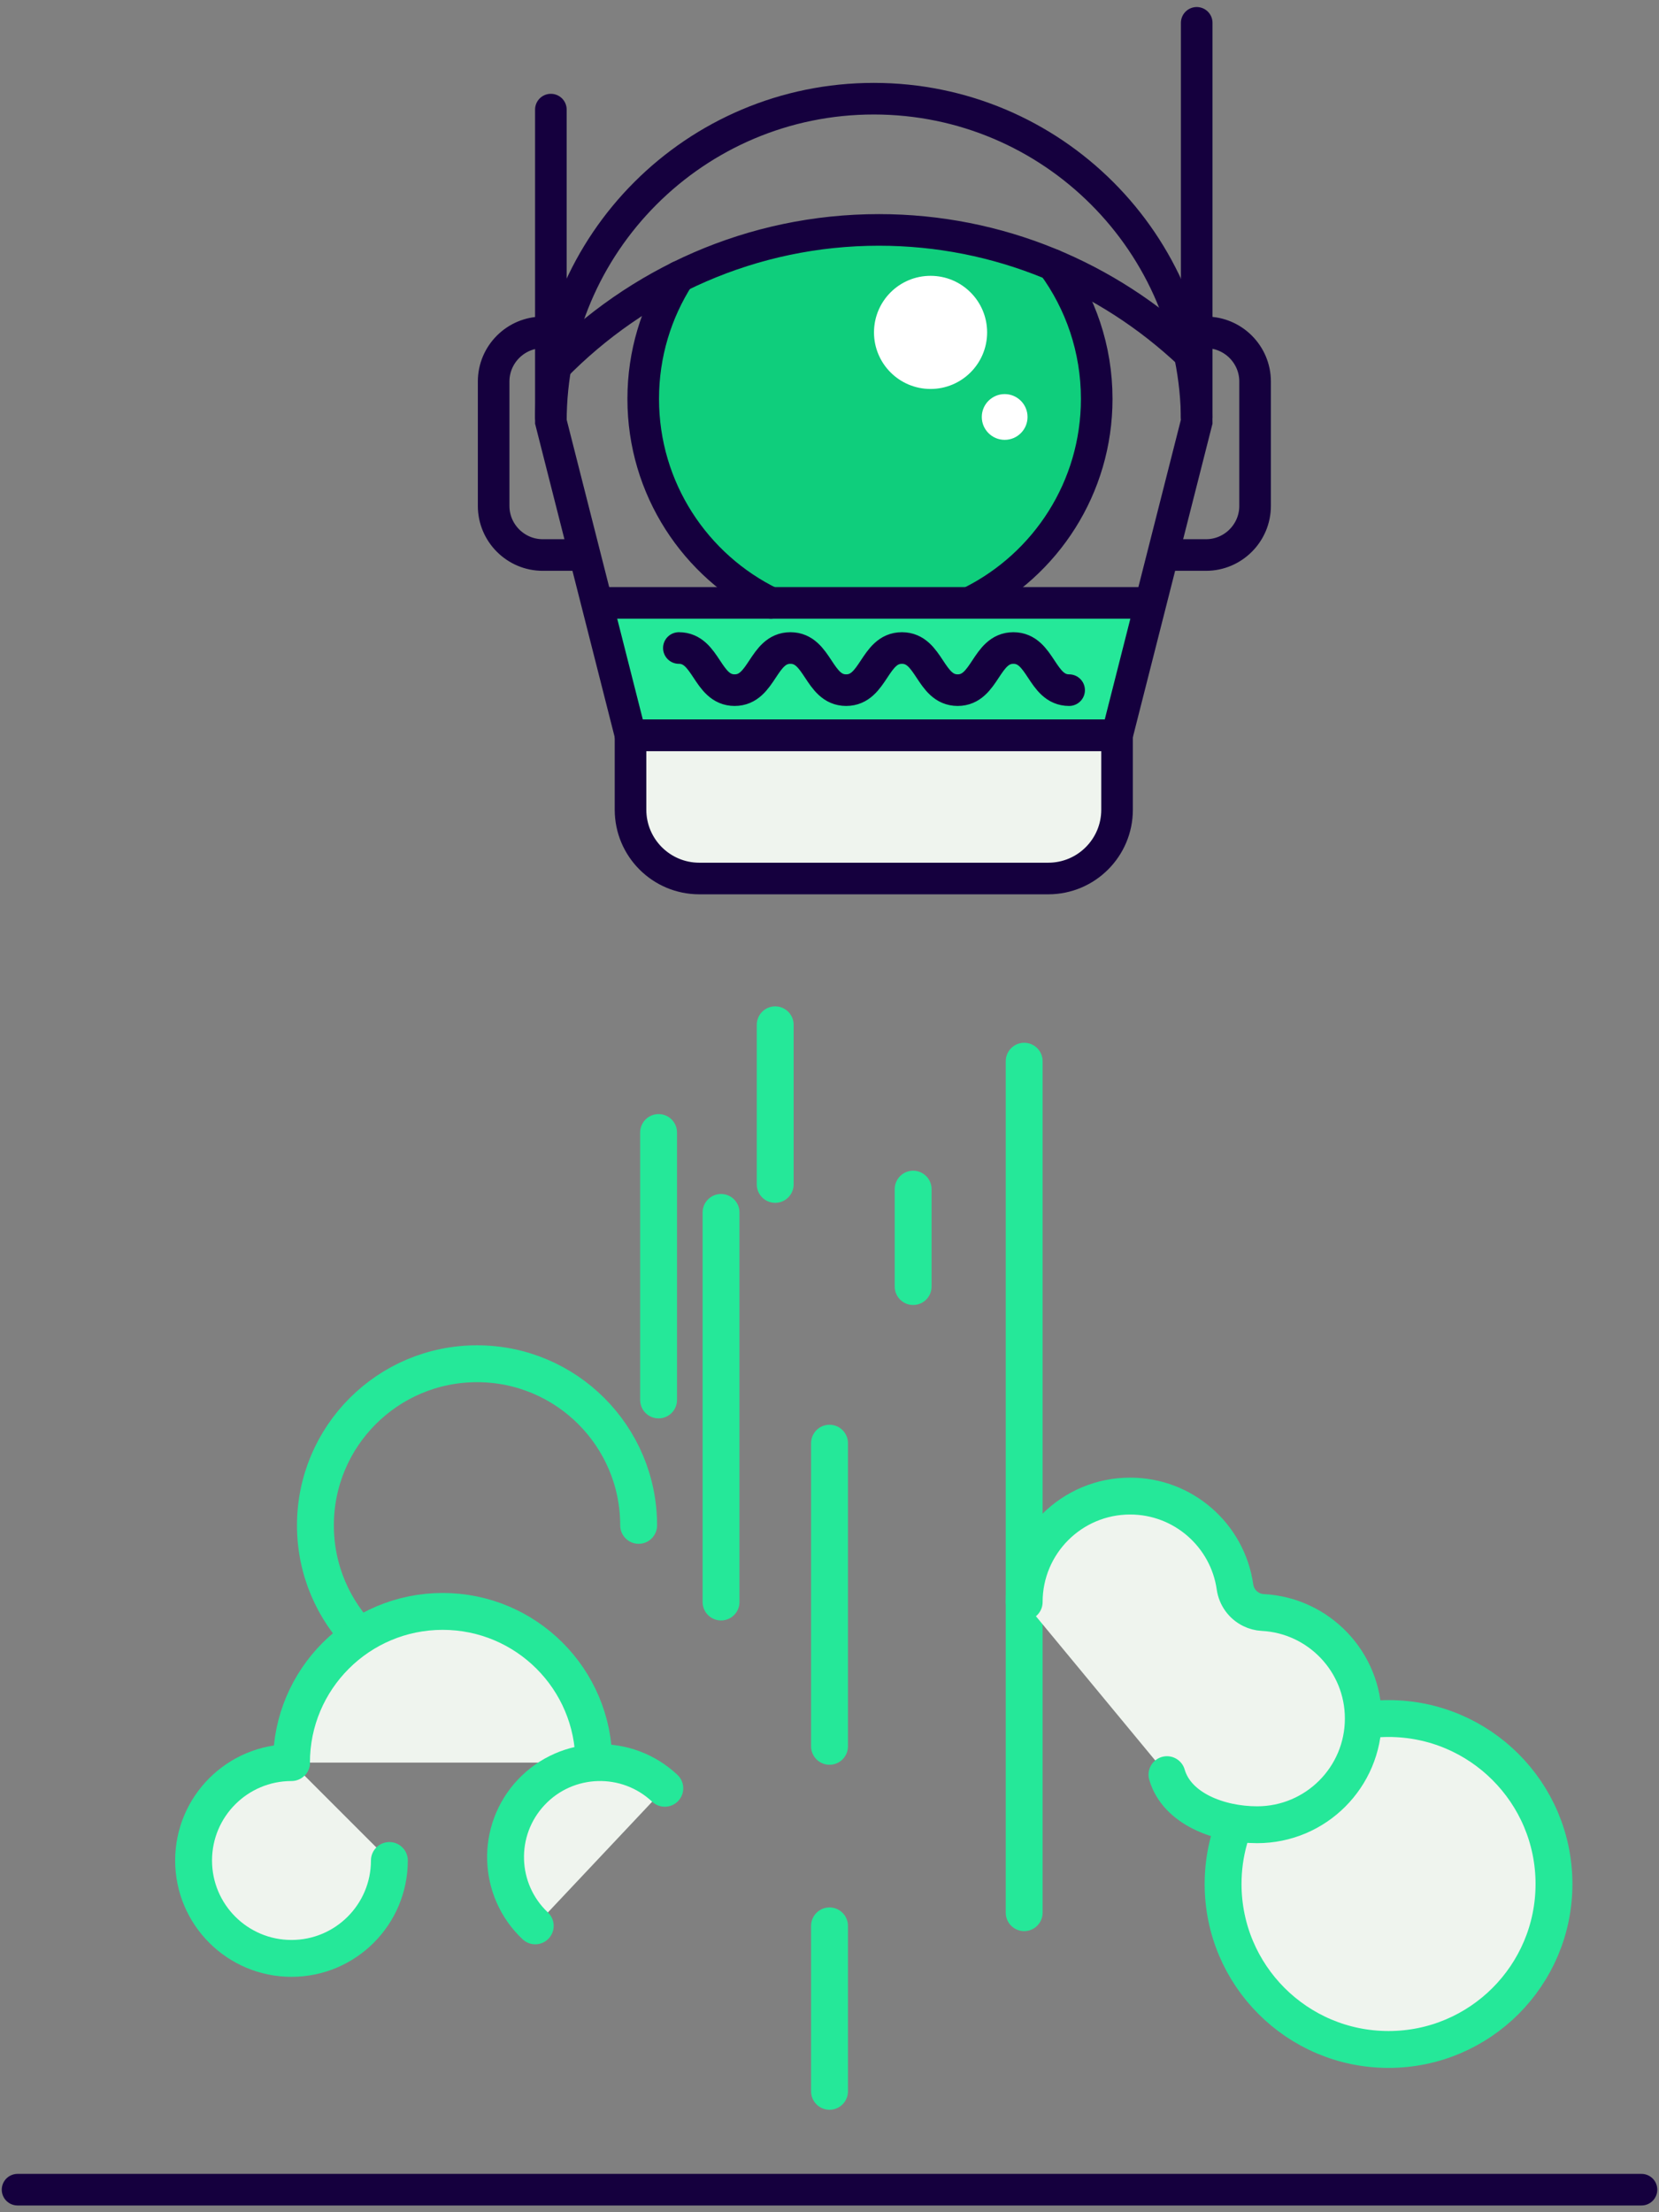 <?xml version="1.0" encoding="UTF-8"?>
<svg width="189px" height="252px" viewBox="0 0 189 252" version="1.1" xmlns="http://www.w3.org/2000/svg" xmlns:xlink="http://www.w3.org/1999/xlink">
    <rect x="0" y="0" width="189" height="252" fill="#808080" stroke="none"/>
    <!-- Generator: Sketch 49 (51002) - http://www.bohemiancoding.com/sketch -->
    <title>Group</title>
    <desc>Created with Sketch.</desc>
    <defs></defs>
    <g id="Module-02-Templates" stroke="none" stroke-width="1" fill="none" fill-rule="evenodd">
        <g id="Gitcoin-Press-kit" transform="translate(-464, -3318)">
            <g id="Illustrations" transform="translate(90, 3188)">
                <g id="card-copy-3" transform="translate(320, 87)">
                    <g id="logo" transform="translate(56, 45)">
                        <g id="Group">
                            <g>
                                <path d="M-0,247.432 L185.005,247.432 L-0,247.432 Z" id="Fill-1" fill="#15003E"></path>
                                <path d="M185.005,247.432 L-0,247.432" id="Stroke-2" stroke="#15003E" stroke-width="3.6" stroke-linecap="round"></path>
                                <polygon id="Fill-4" fill="#25E899" points="66.19 66.68 124.044 66.68 128.947 68.552 125.259 81.754 69.831 81.754"></polygon>
                                <g id="Group-79" transform="translate(19.8, 0.232)">
                                    <path d="M97.624,97.841 L57.866,97.841 C53.539,97.841 50.032,94.333 50.032,90.006 L50.032,81.523 L105.46,81.523 L105.46,90.006 C105.46,94.333 101.951,97.841 97.624,97.841" id="Fill-5" fill="#EFF4EE"></path>
                                    <path d="M97.624,97.841 L57.866,97.841 C53.539,97.841 50.032,94.333 50.032,90.006 L50.032,81.523 L105.46,81.523 L105.46,90.006 C105.46,94.333 101.951,97.841 97.624,97.841 Z" id="Stroke-7" stroke="#15003E" stroke-width="3.6" stroke-linecap="round"></path>
                                    <path d="M67.584,66.449 C58.882,62.627 52.805,53.934 52.805,43.821 C52.805,37.852 54.921,32.378 58.446,28.108 C62.976,22.618 91.479,22.339 96.005,27.448 C99.866,31.807 102.21,37.54 102.21,43.821 C102.21,53.933 96.134,62.626 87.434,66.448" id="Fill-9" fill="#0FCE7C"></path>
                                    <path d="M66.022,66.448 C57.412,62.258 51.478,53.425 51.478,43.206 C51.478,38.084 52.968,33.31 55.539,29.295" id="Stroke-11" stroke="#15003E" stroke-width="3.6" stroke-linecap="round"></path>
                                    <path d="M98.149,27.937 C101.288,32.214 103.142,37.494 103.142,43.206 C103.142,53.319 97.331,62.075 88.865,66.316" id="Stroke-13" stroke="#15003E" stroke-width="3.6" stroke-linecap="round"></path>
                                    <path d="M40.957,45.798 C40.957,25.48 57.428,9.01 77.745,9.01 C98.063,9.01 114.534,25.48 114.534,45.798 L105.459,81.523 L50.031,81.523 L40.957,45.798 Z" id="Stroke-15" stroke="#15003E" stroke-width="3.6" stroke-linecap="round"></path>
                                    <path d="M40.957,45.266 L40.957,10.254" id="Stroke-17" stroke="#15003E" stroke-width="3.6" stroke-linecap="round"></path>
                                    <path d="M114.534,45.266 L114.534,0.369" id="Stroke-19" stroke="#15003E" stroke-width="3.6" stroke-linecap="round"></path>
                                    <path d="M43.822,60.991 L40.025,60.991 C36.952,60.991 34.438,58.478 34.438,55.405 L34.438,41.218 C34.438,38.146 36.952,35.632 40.025,35.632 L41.635,35.632" id="Stroke-21" stroke="#15003E" stroke-width="3.6" stroke-linecap="round"></path>
                                    <path d="M111.8,60.991 L115.598,60.991 C118.67,60.991 121.184,58.478 121.184,55.405 L121.184,41.218 C121.184,38.146 118.67,35.632 115.598,35.632 L113.987,35.632" id="Stroke-23" stroke="#15003E" stroke-width="3.6" stroke-linecap="round"></path>
                                    <path d="M41.352,39.645 C50.815,29.953 63.888,23.958 78.329,23.958 C91.982,23.958 104.414,29.317 113.727,38.095" id="Stroke-25" stroke="#15003E" stroke-width="3.6" stroke-linecap="round"></path>
                                    <path d="M46.39,66.446 L109.147,66.446" id="Stroke-27" stroke="#15003E" stroke-width="3.6" stroke-linecap="round"></path>
                                    <path d="M90.657,35.632 C90.657,39.191 87.771,42.076 84.213,42.076 C80.654,42.076 77.769,39.191 77.769,35.632 C77.769,32.073 80.654,29.188 84.213,29.188 C87.771,29.188 90.657,32.073 90.657,35.632" id="Fill-29" fill="#FFFFFF"></path>
                                    <path d="M95.261,45.266 C95.261,46.705 94.095,47.872 92.656,47.872 C91.217,47.872 90.05,46.705 90.05,45.266 C90.05,43.827 91.217,42.66 92.656,42.66 C94.095,42.66 95.261,43.827 95.261,45.266" id="Fill-31" fill="#FFFFFF"></path>
                                    <path d="M99.998,76.385 C96.824,76.385 96.824,71.585 93.65,71.585 C90.476,71.585 90.476,76.385 87.301,76.385 C84.126,76.385 84.126,71.585 80.951,71.585 C77.775,71.585 77.775,76.385 74.599,76.385 C71.423,76.385 71.423,71.585 68.248,71.585 C65.071,71.585 65.071,76.385 61.894,76.385 C58.716,76.385 58.716,71.585 55.539,71.585" id="Stroke-33" stroke="#15003E" stroke-width="3.6" stroke-linecap="round"></path>
                                    <path d="M53.228,126.775 L53.228,157.239" id="Stroke-35" stroke="#25E899" stroke-width="4.2" stroke-linecap="round"></path>
                                    <path d="M94.879,118.653 L94.879,215.648" id="Stroke-37" stroke="#25E899" stroke-width="4.2" stroke-linecap="round"></path>
                                    <path d="M60.344,135.879 L60.344,180.259" id="Stroke-39" stroke="#25E899" stroke-width="4.2" stroke-linecap="round"></path>
                                    <path d="M50.958,171.527 C50.958,161.358 42.715,153.115 32.546,153.115 C22.377,153.115 14.134,161.358 14.134,171.527 C14.134,181.695 22.377,189.939 32.546,189.939" id="Stroke-41" stroke="#25E899" stroke-width="4.2" stroke-linecap="round"></path>
                                    <g id="Group-46" transform="translate(11.4, 181.2)">
                                        <path d="M34.451,17.35 C34.451,7.838 26.741,0.128 17.23,0.128 C7.718,0.128 0.008,7.838 0.008,17.35" id="Fill-43" fill="#EFF4EE"></path>
                                        <path d="M34.451,17.35 C34.451,7.838 26.741,0.128 17.23,0.128 C7.718,0.128 0.008,7.838 0.008,17.35" id="Stroke-45" stroke="#25E899" stroke-width="4.2" stroke-linecap="round"></path>
                                    </g>
                                    <g id="Group-50" transform="translate(0, 198)">
                                        <path d="M11.408,0.55 C5.248,0.55 0.255,5.542 0.255,11.702 C0.255,17.861 5.248,22.854 11.408,22.854 C17.567,22.854 22.56,17.861 22.56,11.702" id="Fill-47" fill="#EFF4EE"></path>
                                        <path d="M11.408,0.55 C5.248,0.55 0.255,5.542 0.255,11.702 C0.255,17.861 5.248,22.854 11.408,22.854 C17.567,22.854 22.56,17.861 22.56,11.702" id="Stroke-49" stroke="#25E899" stroke-width="4.2" stroke-linecap="round"></path>
                                    </g>
                                    <g id="Group-54" transform="translate(117, 193.2)">
                                        <path d="M3.141,9.619 C1.488,12.422 0.539,15.69 0.539,19.18 C0.539,29.589 8.978,38.028 19.387,38.028 C29.797,38.028 38.236,29.589 38.236,19.18 C38.236,8.77 29.797,0.331 19.387,0.331 C18.688,0.331 17.997,0.37 17.317,0.444" id="Fill-51" fill="#EFF4EE"></path>
                                        <path d="M3.141,9.619 C1.488,12.422 0.539,15.69 0.539,19.18 C0.539,29.589 8.978,38.028 19.387,38.028 C29.797,38.028 38.236,29.589 38.236,19.18 C38.236,8.77 29.797,0.331 19.387,0.331 C18.688,0.331 17.997,0.37 17.317,0.444" id="Stroke-53" stroke="#25E899" stroke-width="4.2" stroke-linecap="round"></path>
                                    </g>
                                    <g id="Group-58" transform="translate(94.8, 168)">
                                        <path d="M16.345,31.924 C17.468,35.801 22.282,37.629 26.617,37.629 C33.298,37.629 38.714,32.212 38.714,25.532 C38.714,19.062 33.635,13.779 27.248,13.451 C26.8,13.428 26.363,13.31 25.96,13.112 C24.951,12.619 24.254,11.656 24.095,10.543 C23.262,4.69 18.23,0.19 12.148,0.19 C5.482,0.19 0.079,5.593 0.079,12.259" id="Fill-55" fill="#EFF4EE"></path>
                                        <path d="M16.345,31.924 C17.468,35.801 22.282,37.629 26.617,37.629 C33.298,37.629 38.714,32.212 38.714,25.532 C38.714,19.062 33.635,13.779 27.248,13.451 C26.8,13.428 26.363,13.31 25.96,13.112 C24.951,12.619 24.254,11.656 24.095,10.543 C23.262,4.69 18.23,0.19 12.148,0.19 C5.482,0.19 0.079,5.593 0.079,12.259" id="Stroke-57" stroke="#25E899" stroke-width="4.2" stroke-linecap="round"></path>
                                    </g>
                                    <g id="Group-62" transform="translate(35.4, 198)">
                                        <path d="M18.538,3.477 C14.21,-0.598 7.398,-0.394 3.322,3.933 C-0.753,8.261 -0.549,15.073 3.778,19.149" id="Fill-59" fill="#EFF4EE"></path>
                                        <path d="M18.538,3.477 C14.21,-0.598 7.398,-0.394 3.322,3.933 C-0.753,8.261 -0.549,15.073 3.778,19.149" id="Stroke-61" stroke="#25E899" stroke-width="4.2" stroke-linecap="round"></path>
                                    </g>
                                    <g id="Group-66" transform="translate(72.6, 162)">
                                        <path d="M0.102,34.697 L0.102,0.165" id="Fill-63" fill="#EFF4EE"></path>
                                        <path d="M0.102,34.697 L0.102,0.165" id="Stroke-65" stroke="#25E899" stroke-width="4.2" stroke-linecap="round"></path>
                                    </g>
                                    <g id="Group-70" transform="translate(72.6, 216.6)">
                                        <path d="M0.102,19.397 L0.102,0.549" id="Fill-67" fill="#EFF4EE"></path>
                                        <path d="M0.102,19.397 L0.102,0.549" id="Stroke-69" stroke="#25E899" stroke-width="4.2" stroke-linecap="round"></path>
                                    </g>
                                    <g id="Group-74" transform="translate(82.2, 133.2)">
                                        <path d="M0.029,0.027 L0.029,11.123" id="Fill-71" fill="#EFF4EE"></path>
                                        <path d="M0.029,0.027 L0.029,11.123" id="Stroke-73" stroke="#25E899" stroke-width="4.2" stroke-linecap="round"></path>
                                    </g>
                                    <g id="Group-78" transform="translate(66, 114)">
                                        <path d="M0.514,0.505 L0.514,18.686" id="Fill-75" fill="#EFF4EE"></path>
                                        <path d="M0.514,0.505 L0.514,18.686" id="Stroke-77" stroke="#25E899" stroke-width="4.2" stroke-linecap="round"></path>
                                    </g>
                                </g>
                            </g>
                        </g>
                    </g>
                </g>
            </g>
        </g>
    </g>
</svg>
